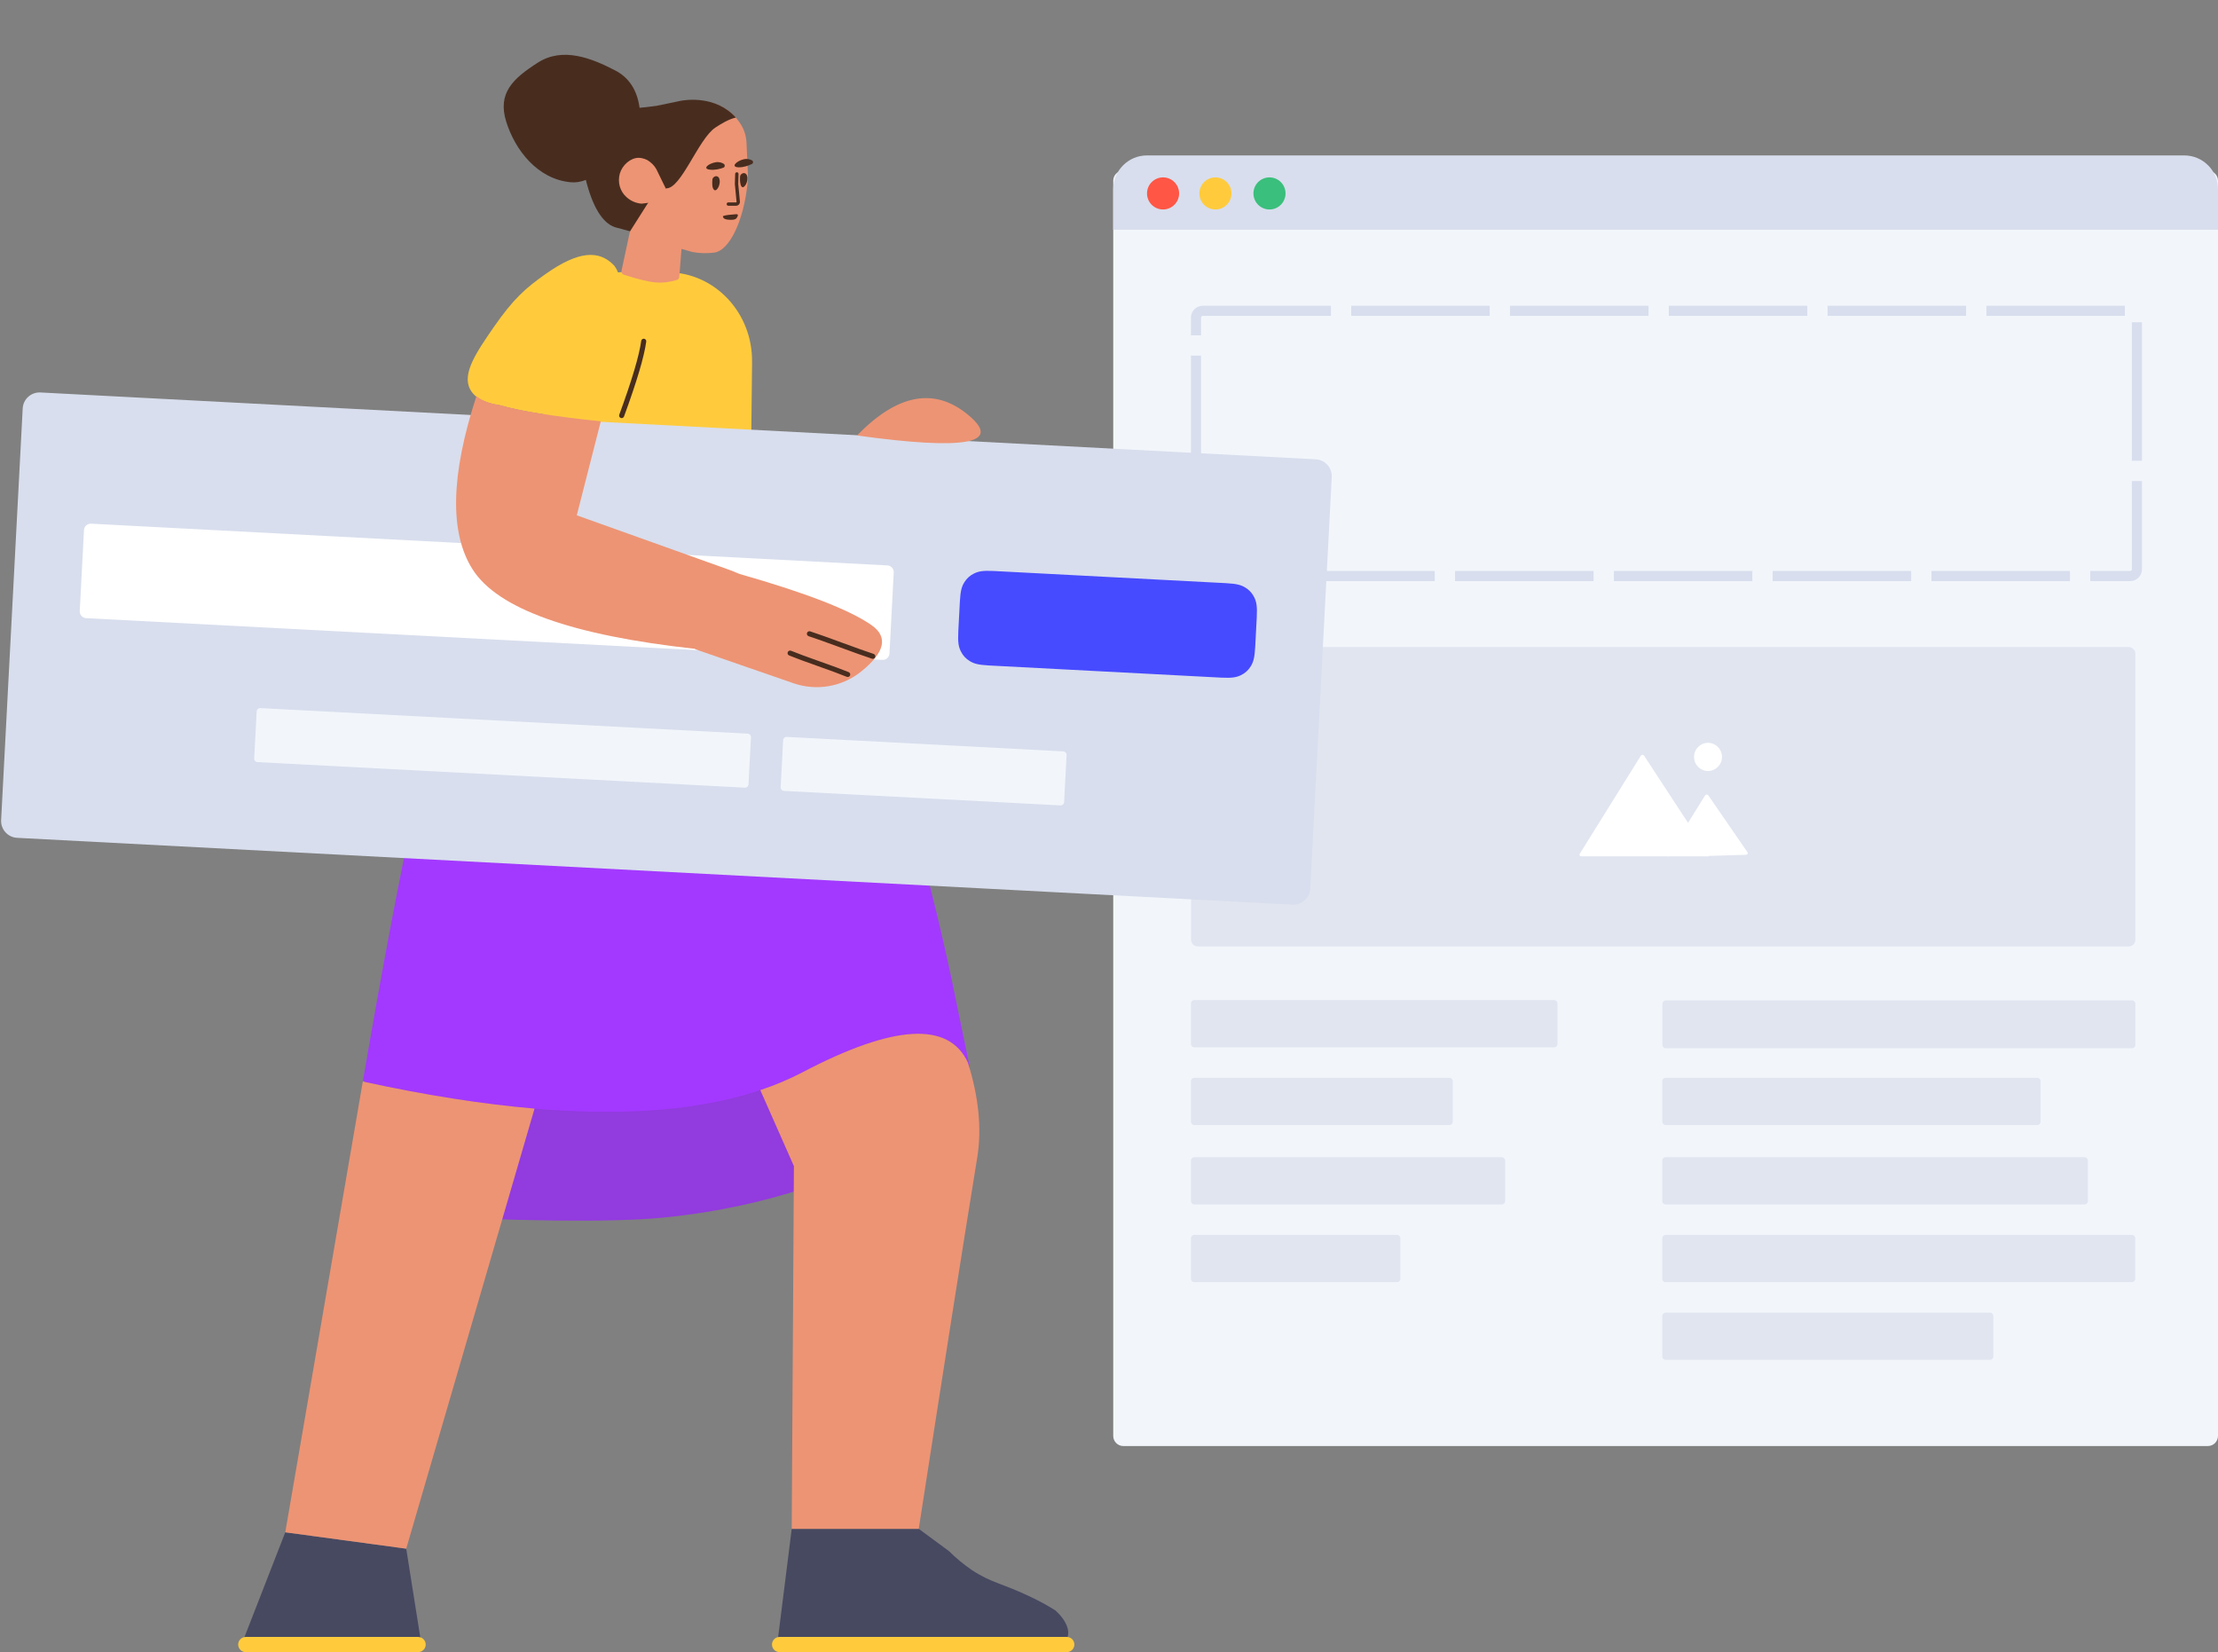 <svg width="1313" height="978" viewBox="0 0 1313 978" fill="none" xmlns="http://www.w3.org/2000/svg">
<rect x="0" y="0" width="1313" height="978" fill="#808080" stroke="none"/>
<path d="M1307 101H665C661.686 101 659 103.686 659 107V850C659 853.314 661.686 856 665 856H1307C1310.31 856 1313 853.314 1313 850V107C1313 103.686 1310.31 101 1307 101Z" fill="#F2F6FB"/>
<path d="M787.878 181V187H712.007C711.446 187 711 187.446 711 187.999H705C705 184.131 708.134 181 712.007 181H787.878ZM881.878 181V187H799.878V181H881.878ZM975.878 181V187H893.878V181H975.878ZM1069.88 181V187H987.878V181H1069.88ZM1163.88 181V187H1081.88V181H1163.88ZM1257.88 181V187H1175.88V181H1257.88ZM1268 272.757H1262V190.757H1268V272.757ZM1237.37 344V338H1260.99C1261.55 338 1262 337.554 1262 337.001V284.757H1268V337.001C1268 340.869 1264.87 344 1260.99 344H1237.37ZM1143.37 344V338H1225.37V344H1143.37ZM1049.37 344V338H1131.37V344H1049.37ZM955.366 344V338H1037.37V344H955.366ZM861.366 344V338H943.366V344H861.366ZM767.366 344V338H849.366V344H767.366ZM705 304.487H711V337.001C711 337.551 711.45 338 712.007 338H755.366V344H712.007C708.139 344 705 340.868 705 337.001V304.487ZM705 210.487H711V292.487H705V210.487ZM705 187.999H711V198.487H705V187.999Z" fill="#D8DEED"/>
<path d="M659 112.004C659 100.956 667.95 92 678.997 92H1293C1304.05 92 1313 100.957 1313 112.004V136H659V112.004Z" fill="#D8DEED"/>
<path d="M688.5 124C693.747 124 698 119.747 698 114.5C698 109.253 693.747 105 688.5 105C683.253 105 679 109.253 679 114.5C679 119.747 683.253 124 688.5 124Z" fill="#FF5645"/>
<path d="M719.5 124C724.747 124 729 119.747 729 114.5C729 109.253 724.747 105 719.5 105C714.253 105 710 109.253 710 114.5C710 119.747 714.253 124 719.5 124Z" fill="#FFCB3D"/>
<path d="M751.5 124C756.747 124 761 119.747 761 114.5C761 109.253 756.747 105 751.5 105C746.253 105 742 109.253 742 114.5C742 119.747 746.253 124 751.5 124Z" fill="#3ABF7C"/>
<path d="M705.091 386.993C705.091 384.788 706.873 383 709.093 383H1260.09C1262.3 383 1264.09 384.783 1264.09 386.993V556.279C1264.09 558.485 1262.31 560.273 1260.09 560.273H709.093C706.883 560.273 705.091 558.489 705.091 556.279V386.993ZM707 592H920C921.105 592 922 592.895 922 594V618C922 619.105 921.105 620 920 620H707C705.895 620 705 619.105 705 618V594C705 592.895 705.895 592 707 592ZM707 638H858C859.105 638 860 638.895 860 640V664C860 665.105 859.105 666 858 666H707C705.895 666 705 665.105 705 664V640C705 638.895 705.895 638 707 638ZM707 685H889C890.105 685 891 685.895 891 687V711C891 712.105 890.105 713 889 713H707C705.895 713 705 712.105 705 711V687C705 685.895 705.895 685 707 685ZM707 731H827C828.105 731 829 731.895 829 733V757C829 758.105 828.105 759 827 759H707C705.895 759 705 758.105 705 757V733C705 731.895 705.895 731 707 731ZM986 638H1206C1207.1 638 1208 638.895 1208 640V664C1208 665.105 1207.1 666 1206 666H986C984.895 666 984 665.105 984 664V640C984 638.895 984.895 638 986 638ZM986 685H1234C1235.1 685 1236 685.895 1236 687V711C1236 712.105 1235.1 713 1234 713H986C984.895 713 984 712.105 984 711V687C984 685.895 984.895 685 986 685ZM986 731H1262C1263.1 731 1264 731.895 1264 733V757C1264 758.105 1263.1 759 1262 759H986C984.895 759 984 758.105 984 757V733C984 731.895 984.895 731 986 731ZM986 777H1178C1179.1 777 1180 777.895 1180 779V803C1180 804.105 1179.1 805 1178 805H986C984.895 805 984 804.105 984 803V779C984 777.895 984.895 777 986 777ZM986.091 592.182H1262.09C1263.2 592.182 1264.09 593.077 1264.09 594.182V618.545C1264.09 619.65 1263.2 620.545 1262.09 620.545H986.091C984.986 620.545 984.091 619.65 984.091 618.545V594.182C984.091 593.077 984.986 592.182 986.091 592.182Z" fill="#E1E5F0"/>
<path fill-rule="evenodd" clip-rule="evenodd" d="M991.074 506.909L986.93 506.959L986.96 506.909H936.254C935.144 506.909 934.718 506.148 935.301 505.212L971.218 447.543C971.802 446.606 972.773 446.6 973.378 447.516L999.272 487.102L1009.23 471.084C1009.81 470.145 1010.79 470.115 1011.41 471.026L1034.33 504.299C1034.95 505.206 1034.57 505.968 1033.46 506.003L1012.35 506.656L1011.44 506.667L1011.59 506.909C1011.59 506.909 1010.69 506.909 1009.58 506.909H991.074ZM1011.1 456.407C1006.54 456.407 1002.83 452.673 1002.83 448.067C1002.83 443.461 1006.54 439.727 1011.1 439.727C1015.67 439.727 1019.37 443.461 1019.37 448.067C1019.37 452.673 1015.67 456.407 1011.1 456.407Z" fill="white"/>
<path d="M145.5 969H247.5C249.985 969 252 971.015 252 973.5C252 975.985 249.985 978 247.5 978H145.5C143.015 978 141 975.985 141 973.5C141 971.015 143.015 969 145.5 969ZM461.5 969H631.5C633.985 969 636 971.015 636 973.5C636 975.985 633.985 978 631.5 978H461.5C459.015 978 457 975.985 457 973.5C457 971.015 459.015 969 461.5 969Z" fill="#FFCB3D"/>
<path d="M632.014 969.029C631.845 969.01 631.674 969 631.5 969H461.5C461.207 969 460.921 969.028 460.644 969.081L468.676 905.01H543.877L561.777 918.21C565.877 922.31 570.377 926.01 575.177 929.31C586.877 937.11 592.977 937.01 610.777 945.61C615.577 947.91 620.177 950.41 624.777 953.31C626.977 955.31 630.877 959.31 632.077 964.11C632.277 964.91 632.277 965.71 632.377 966.41C632.377 967.343 632.24 968.22 632.014 969.029ZM248.784 969.186C248.377 969.065 247.946 969 247.5 969H145.5C145.235 969 144.975 969.023 144.722 969.067L168.877 907.062L240.477 916.762L248.784 969.186Z" fill="#474961"/>
<path d="M216.113 640.236C215.684 640.143 215.254 640.049 214.824 639.955C237.924 505.24 255.535 424.508 267.657 397.76C279.779 371.012 294.065 352.07 310.516 340.936C326.214 323.05 353.901 324.046 392.201 322.925C393.174 322.88 394.279 322.89 395.252 322.843C434.852 322.175 428.266 323.688 438.721 326.923C488.891 340.323 530.51 424.951 563.577 580.807L574.087 631.858C573.937 631.44 573.783 631.028 573.623 630.623C573.909 631.942 574.048 633.28 574.04 634.638C575.098 656.449 558.171 673.543 523.258 685.92C501.927 693.481 460.18 714.293 391.546 720.857C362.408 723.644 308.033 723.04 228.418 719.044C215.262 696.943 209.632 679.251 211.528 665.969C212.568 658.691 214.096 650.113 216.113 640.236H216.113Z" fill="#A339FF"/>
<path opacity="0.177" d="M216.06 640.498C333.019 665.868 419.442 663.908 475.328 634.619C530.124 605.902 562.868 604.477 573.56 630.343C573.889 631.753 574.049 633.184 574.04 634.638C575.098 656.449 558.171 673.543 523.258 685.92C501.927 693.481 460.18 714.293 391.546 720.857C362.408 723.644 308.033 723.04 228.418 719.044C215.262 696.943 209.632 679.251 211.528 665.969C212.559 658.755 214.069 650.264 216.06 640.498Z" fill="#444444"/>
<path d="M322.532 245.37C311.336 243.647 302.354 241.809 295.588 239.856C290.042 239.077 281.566 236.876 278.242 230.35C273.398 220.985 282.265 208.194 292.16 193.831C304.071 176.622 311.368 170.414 322.848 162.295C342.39 148.474 354.458 147.938 363.213 156.83C364.094 157.725 364.971 159.206 365.844 161.273C368.34 160.909 370.894 160.739 373.49 160.776L395.49 161.176C423.39 161.476 445.59 185.376 445.19 214.276V216.076L444.59 271.776L444.051 297.859C443.679 315.815 429.017 330.176 411.058 330.176H354.959C354.837 330.176 354.714 330.176 354.592 330.174C336.368 329.972 321.758 315.034 321.961 296.81L322.532 245.37Z" fill="#FFCB3D"/>
<path d="M778.91 271.89L23.946 232.324C18.431 232.035 13.726 236.272 13.437 241.787L0.667 485.452C0.378 490.968 4.614 495.673 10.13 495.962L765.093 535.528C770.609 535.817 775.314 531.58 775.603 526.065L788.373 282.4C788.662 276.884 784.425 272.179 778.91 271.89Z" fill="#D8DEED"/>
<path d="M525.275 334.702L53.922 309.999C51.716 309.884 49.834 311.578 49.718 313.784L47.206 361.719C47.09 363.925 48.785 365.807 50.991 365.922L522.344 390.625C524.55 390.741 526.432 389.046 526.548 386.84L529.06 338.906C529.176 336.699 527.481 334.817 525.275 334.702Z" fill="white"/>
<path d="M403.429 147.344L402.124 163.955C402.06 164.772 401.503 165.468 400.72 165.709C396.35 167.057 392.103 167.547 387.977 167.178C383.733 166.799 377.49 165.277 369.248 162.612C368.271 162.296 367.692 161.292 367.908 160.289L374.535 129.468L374.924 129.578C371.287 122.231 368.984 118.121 368.014 117.248C364.324 113.714 361.411 91.901 377.854 93.216C379.665 93.226 381.429 93.745 383.124 94.572L383.234 94.661C383.784 95.106 384.491 95.132 385.197 95.159C386.888 94.981 388.155 93.641 388.076 91.94L386.243 65.889C386.066 64.198 387.233 62.869 388.924 62.691C392.604 62.304 396.163 61.729 399.759 60.547C400.256 60.495 400.644 60.353 401.041 60.312C404.58 59.537 423.649 56.327 435.487 69.461C436.528 70.759 437.569 72.058 438.412 73.377C440.578 76.769 441.792 80.663 441.933 84.872L442.741 103.087C442.73 104.898 442.72 106.709 442.52 108.641C440.099 131.519 431.585 148.1 423.085 149.496C418.719 150.055 414.291 150.018 409.879 149.175C409.318 148.964 409.679 149.138 403.429 147.344ZM316.43 656.247L240.477 916.761L168.877 907.061L214.824 639.955L215.051 639.969C215.034 640.068 215.017 640.168 215 640.267C251.828 648.295 285.638 653.622 316.43 656.247ZM450.084 645.306C459.096 642.278 467.511 638.716 475.328 634.619C529.151 606.412 561.698 604.536 572.97 628.991C579.415 649.536 581.259 668.283 578.5 685.234C570.219 736.12 558.678 809.378 543.877 905.01H468.676L469.977 690.312L450.084 645.306ZM282.013 234.536C286.051 237.843 291.757 239.198 295.859 239.775C308.303 243.365 328.238 246.569 355.662 249.387L341.441 305.044L431.516 337.249C431.957 337.344 434.06 338.184 437.824 339.77C476.879 350.895 502.896 360.978 515.874 370.02C525.938 377.031 523.894 386.206 509.743 397.546C498.481 406.572 483.373 409.182 469.735 404.459L411.52 384.299C411.523 384.228 411.526 384.157 411.529 384.085C338.564 376.132 294.64 360.448 279.757 337.033C266.026 315.43 266.778 281.264 282.013 234.536V234.536ZM507.32 257.795C531.393 233.032 553.426 229.049 573.418 245.845C593.411 262.641 571.378 266.624 507.32 257.795Z" fill="#ED9474"/>
<path d="M346.803 106.501C343.771 107.701 340.773 108.163 337.809 107.886C318.198 106.054 304.905 88.824 299.655 71.982C294.405 55.14 303.629 46.499 318.386 37.076C333.143 27.652 350.036 34.371 364.12 41.655C372.351 45.913 377.18 53.298 378.606 63.81C380.834 63.608 383.292 63.354 386.04 62.994C389.222 62.66 392.771 61.796 398.675 60.572C399.173 60.52 401.971 59.828 402.369 59.787C405.907 59.013 423.759 56.416 435.597 69.55C435.529 69.859 432.468 69.55 423.509 75.499C413.306 82.273 403.253 111.963 394.255 111.501C394.157 111.499 393.954 111.599 393.648 111.8L394.046 111.423L388.536 100.137C387.291 97.855 385.401 96.143 383.245 94.761C381.549 93.933 379.786 93.415 377.975 93.404C373.159 93.508 368.374 97.731 366.897 102.813C365.52 107.885 366.99 113.261 370.868 116.674C373.317 118.931 376.479 120.308 379.823 120.56L383.889 120.055C383.725 120.201 383.559 120.35 383.391 120.501C376.458 131.437 372.991 136.905 372.991 136.905C372.991 136.905 369.989 136.097 363.984 134.48C356.605 131.926 350.878 122.599 346.803 106.501ZM428.165 99.29C426.228 99.996 423.098 100.828 420.24 100.425C415.461 99.921 419.544 96.677 423.8 96.028C425.778 95.72 427.453 96.348 428.531 97.039C429.301 97.662 429.138 98.987 428.165 99.29ZM445.03 97.115C443.114 98.02 440.115 99.14 437.189 99.045C432.242 98.861 436.085 95.24 440.209 94.304C442.366 93.775 443.931 94.315 445.098 94.896C446.056 95.398 445.993 96.712 445.03 97.115Z" fill="#482D1F"/>
<path d="M422.588 112.244C421.468 111.155 421.573 108.328 421.694 106.606C421.657 105.303 422.767 104.382 423.861 104.267C424.568 104.293 425.505 104.597 425.85 105.968C426.891 109.177 424.09 114.097 422.588 112.244ZM438.987 110.42C438.066 109.31 437.972 106.504 438.093 104.782C438.057 103.479 439.166 102.558 440.26 102.443C440.967 102.469 441.904 102.773 442.249 104.144C443.29 107.353 440.39 112.283 438.987 110.42Z" fill="#482D1F"/>
<path d="M437.193 103.001C437.21 102.449 436.776 101.988 436.223 101.971C435.671 101.955 435.21 102.389 435.194 102.941L435.015 108.892L435.019 109.017L436.028 119.567C436.003 119.689 435.917 119.777 435.789 119.804C434.588 119.797 433.045 119.797 431.159 119.804C430.607 119.806 430.161 120.255 430.163 120.808C430.165 121.36 430.615 121.806 431.167 121.804C433.085 121.797 434.646 121.797 435.85 121.804L435.96 121.798C437.122 121.676 437.964 120.753 438.032 119.634L438.029 119.479L437.016 108.889L437.193 103.001Z" fill="#482D1F"/>
<path d="M431.196 130.042C430.489 130.015 428.657 129.806 428.144 128.754C428.123 128.555 427.893 128.277 427.972 128.068C428.218 127.539 431.301 127.215 431.301 127.215C435.389 126.886 436.362 126.583 436.713 127.049C436.844 127.336 436.886 127.734 436.284 128.702C435.566 130.487 432.311 130.126 431.196 130.042Z" fill="#482D1F"/>
<path d="M588.418 338.011L725.771 345.209C732.448 345.559 734.833 346.381 737.206 347.815C739.578 349.248 741.394 351.264 742.571 353.774C743.749 356.283 744.317 358.741 743.967 365.418L743.049 382.936C742.699 389.613 741.877 391.998 740.444 394.371C739.01 396.743 736.994 398.559 734.485 399.736C731.975 400.914 729.517 401.482 722.84 401.132L585.487 393.934C578.81 393.584 576.425 392.762 574.052 391.328C571.679 389.895 569.864 387.879 568.686 385.369C567.509 382.86 566.94 380.402 567.29 373.725L568.208 356.207C568.558 349.53 569.381 347.145 570.814 344.772C572.247 342.4 574.264 340.584 576.773 339.407C579.283 338.229 581.74 337.661 588.418 338.011Z" fill="#474BFF"/>
<path d="M442.654 434.303L154.05 419.178C152.947 419.12 152.006 419.967 151.948 421.071L150.483 449.032C150.425 450.135 151.272 451.076 152.375 451.134L440.979 466.259C442.082 466.317 443.023 465.47 443.081 464.367L444.547 436.405C444.604 435.302 443.757 434.361 442.654 434.303Z" fill="#F2F6FB"/>
<path d="M629.487 444.808L465.712 436.225C464.609 436.167 463.668 437.014 463.61 438.117L462.145 466.079C462.087 467.182 462.934 468.123 464.037 468.181L627.813 476.764C628.916 476.822 629.857 475.974 629.915 474.871L631.38 446.91C631.438 445.807 630.59 444.866 629.487 444.808Z" fill="#F2F6FB"/>
<path d="M501.266 400.658C502.035 400.968 502.909 400.597 503.219 399.828C503.528 399.06 503.157 398.186 502.389 397.876C497.563 395.929 493.765 394.536 485.273 391.526C476.82 388.531 473.05 387.148 468.278 385.222C467.509 384.912 466.635 385.284 466.325 386.052C466.015 386.821 466.387 387.695 467.155 388.005C471.981 389.951 475.778 391.344 484.271 394.354C492.723 397.35 496.494 398.733 501.266 400.658ZM516.203 389.932C516.989 390.194 517.838 389.769 518.1 388.983C518.361 388.197 517.937 387.347 517.151 387.086C511.766 385.292 507.625 383.808 498.426 380.43C489.199 377.041 485.038 375.549 479.615 373.743C478.829 373.482 477.98 373.906 477.718 374.692C477.456 375.478 477.881 376.328 478.667 376.59C484.051 378.383 488.193 379.867 497.392 383.246C506.619 386.634 510.78 388.126 516.203 389.932Z" fill="#482D1F"/>
<path d="M369.408 246.531C376.95 225.958 381.332 211.204 382.558 202.202C382.669 201.381 382.094 200.625 381.274 200.514C380.453 200.402 379.697 200.977 379.585 201.798C378.396 210.526 374.064 225.116 366.592 245.499C366.306 246.277 366.706 247.138 367.484 247.423C368.261 247.709 369.123 247.309 369.408 246.531Z" fill="#482D1F"/>
</svg>
